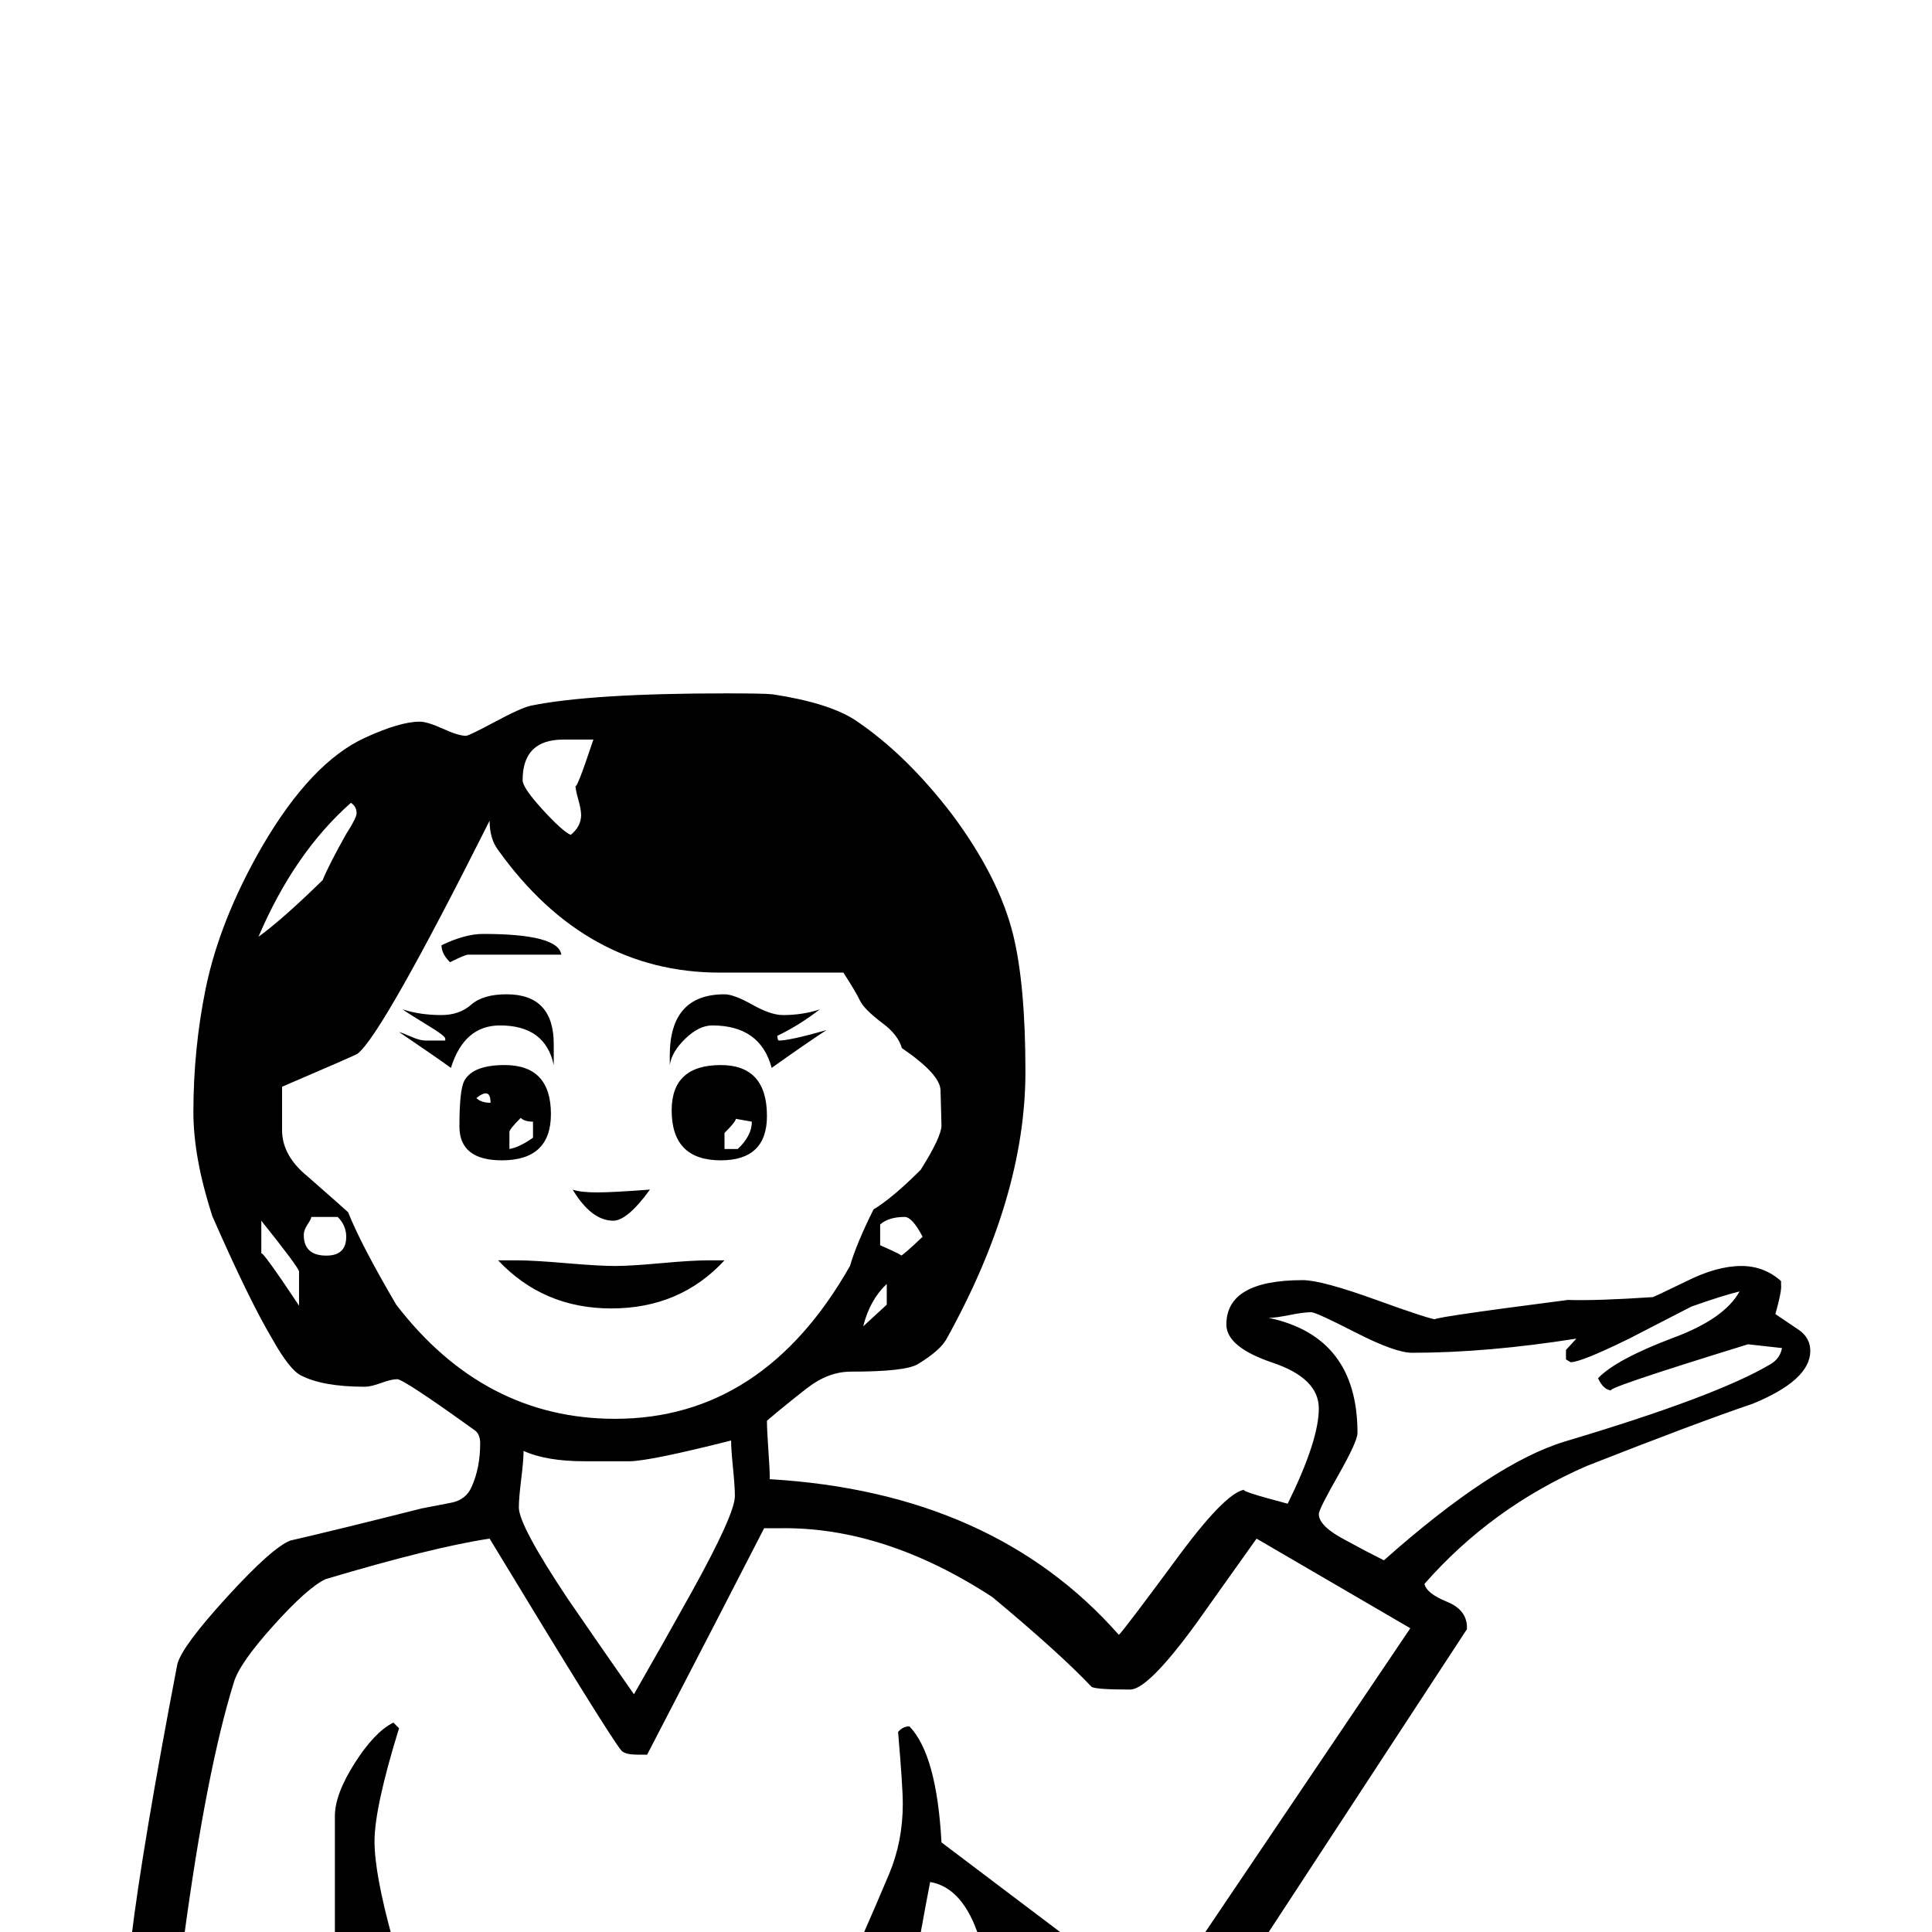 <?xml version="1.0" standalone="no"?>
<!DOCTYPE svg PUBLIC "-//W3C//DTD SVG 1.1//EN" "http://www.w3.org/Graphics/SVG/1.1/DTD/svg11.dtd" >
<svg viewBox="0 -442 2048 2048">
  <g transform="matrix(1 0 0 -1 0 1606)">
   <path fill="currentColor"
d="M1930 -44h-1844q-4 42 -4 36h57q12 99 49 292q5 19 53 71.5t67 59.5q48 11 139 34q15 3 31 6t22 17q9 20 9 46q0 10 -6 14q-75 54 -82 54q-6 0 -17 -4t-17 -4q-45 0 -68 12q-12 6 -30 38q-25 42 -64 131q-20 62 -20 110q0 67 13 131q15 73 60 151q52 89 109 115
q37 17 58 17q8 0 24.5 -7.5t24.5 -7.5q3 0 31 15t38 17q64 13 207 13q40 0 49 -1q59 -9 87 -27q54 -36 103 -100q50 -67 65 -128q13 -53 13 -145q0 -133 -84 -284q-7 -12 -30 -26q-13 -8 -71 -8q-24 0 -46.5 -17.5t-42.5 -34.5q0 -10 1.5 -31t1.5 -31q237 -14 370 -165
q4 3 66 87q50 67 69 67q-13 0 44 -15q33 67 33 101q0 32 -49 48.5t-49 40.5q0 47 81 47q20 0 78 -21t65 -21q-25 0 138 21q30 -1 90 3q1 0 36 17q32 16 58 16q24 0 42 -16v-4q1 -6 -6 -31q12 -8 24.5 -16.5t12.5 -22.5q0 -31 -61 -56q-59 -20 -176 -66q-101 -44 -172 -125
q2 -10 24 -19t21 -29l-214 -327h589v-38zM1094 -344h-892v28l105 245h700l87 -238v-35zM1889 619l-36 4q-159 -49 -144 -49q-9 0 -15 13q19 20 80 43q54 20 70 49q-17 -4 -51 -16l-66 -34q-51 -25 -62 -25q-2 1 -5 3v10l11 12q-95 -15 -174 -15q-18 0 -60 21.5t-47 21.5
q-8 0 -23 -3t-22 -3q94 -20 94 -122q0 -9 -20.5 -45t-20.5 -41q0 -13 29 -28q20 -11 40 -21q116 103 192 126q161 48 218 82q10 6 12 17zM629 1264h-32q-43 0 -43 -43q0 -8 21 -31t30 -27q11 9 11 21q0 6 -3 16.5t-3 15.5q0 -9 19 48zM978 737q-11 21 -19 21q-17 0 -26 -8
v-22q25 -11 22 -11q2 0 23 20zM940 665v22q-18 -17 -25 -45zM998 855l-1 37q0 17 -41 45q-4 14 -20 26q-20 15 -24.5 24.5t-17.5 29.5h-131q-142 0 -235 130q-9 12 -9 31q-114 -227 -140 -247q-3 -2 -80 -35v-46q0 -27 27 -49q41 -36 43 -38q14 -35 51 -98q93 -121 232 -121
q157 0 249 162q7 24 25 60q20 12 50 42q22 35 22 47zM378 1186q0 7 -6 11q-60 -53 -98 -142q25 18 68 60q7 17 25 49q11 17 11 22zM367 737q0 12 -9 21h-28q0 -2 -4 -8t-4 -11q0 -22 24 -22q21 0 21 20zM1495 322l-163 95l-64 -90q-51 -70 -70 -70q-37 0 -41 3
q-33 35 -105 95q-115 75 -226 73h-16q-41 -80 -124 -240h-10q-13 0 -17 4q-11 12 -140 225q-60 -9 -174 -43q-19 -9 -55 -49t-42 -60q-29 -93 -53 -271h160v129q0 23 21 56t41 43l6 -6q-26 -84 -26 -120q0 -34 19 -103h497q15 34 29.5 68.5t14.5 74.5q0 18 -5 76q5 6 12 6
q29 -30 34 -123l135 -102h140zM779 462q0 10 -2 30t-2 29q-87 -22 -108 -22h-47q-41 0 -65 11q0 -10 -2.5 -30t-2.5 -30q0 -19 52 -97q35 -51 70 -101q31 54 61 108q46 83 46 102zM1038 -6q-17 53 -52 59q-3 -15 -11 -59h63zM317 664v36q0 4 -40 54v-35q0 5 40 -55z
M1045 -295l-60 179h-655l-79 -179h794zM876 956q-20 -13 -58 -40q-12 45 -63 45q-14 0 -28.5 -14t-16.5 -28v10q0 65 58 65q10 0 29.5 -11t32.5 -11q21 0 39 6q-22 -17 -45 -28q0 -5 2 -5q11 0 50 11zM813 865q0 -47 -49 -47q-52 0 -52 53q0 48 52 48q49 0 49 -54zM595 1036
h-99q-3 0 -19 -8q-9 9 -9 18q25 12 44 12q80 0 83 -22zM587 941v-22q-9 42 -57 42q-38 0 -52 -45q-18 13 -55 38q4 -1 13 -5t15 -4h21v2q0 3 -20 15q-23 14 -25 16q18 -6 41 -6q19 0 31.5 11t37.5 11q50 0 50 -53zM689 787q-24 -33 -39 -33q-23 0 -43 33q8 -3 26 -3
q17 0 56 3zM584 867q0 -49 -52 -49q-45 0 -45 36q0 38 5 48q9 17 43 17q49 0 49 -52zM768 712q-47 -51 -120 -51q-72 0 -120 51h20q17 0 52 -3t52 -3q16 0 49 3t50 3h17zM797 859q-6 1 -17 3q0 -3 -12 -15v-17h14q15 14 15 29zM565 842v17q-9 0 -13 4q-12 -12 -12 -15v-18
q11 2 25 12zM520 879q0 10 -5 10q-4 0 -10 -5q5 -5 15 -5z" />
  </g>

</svg>
